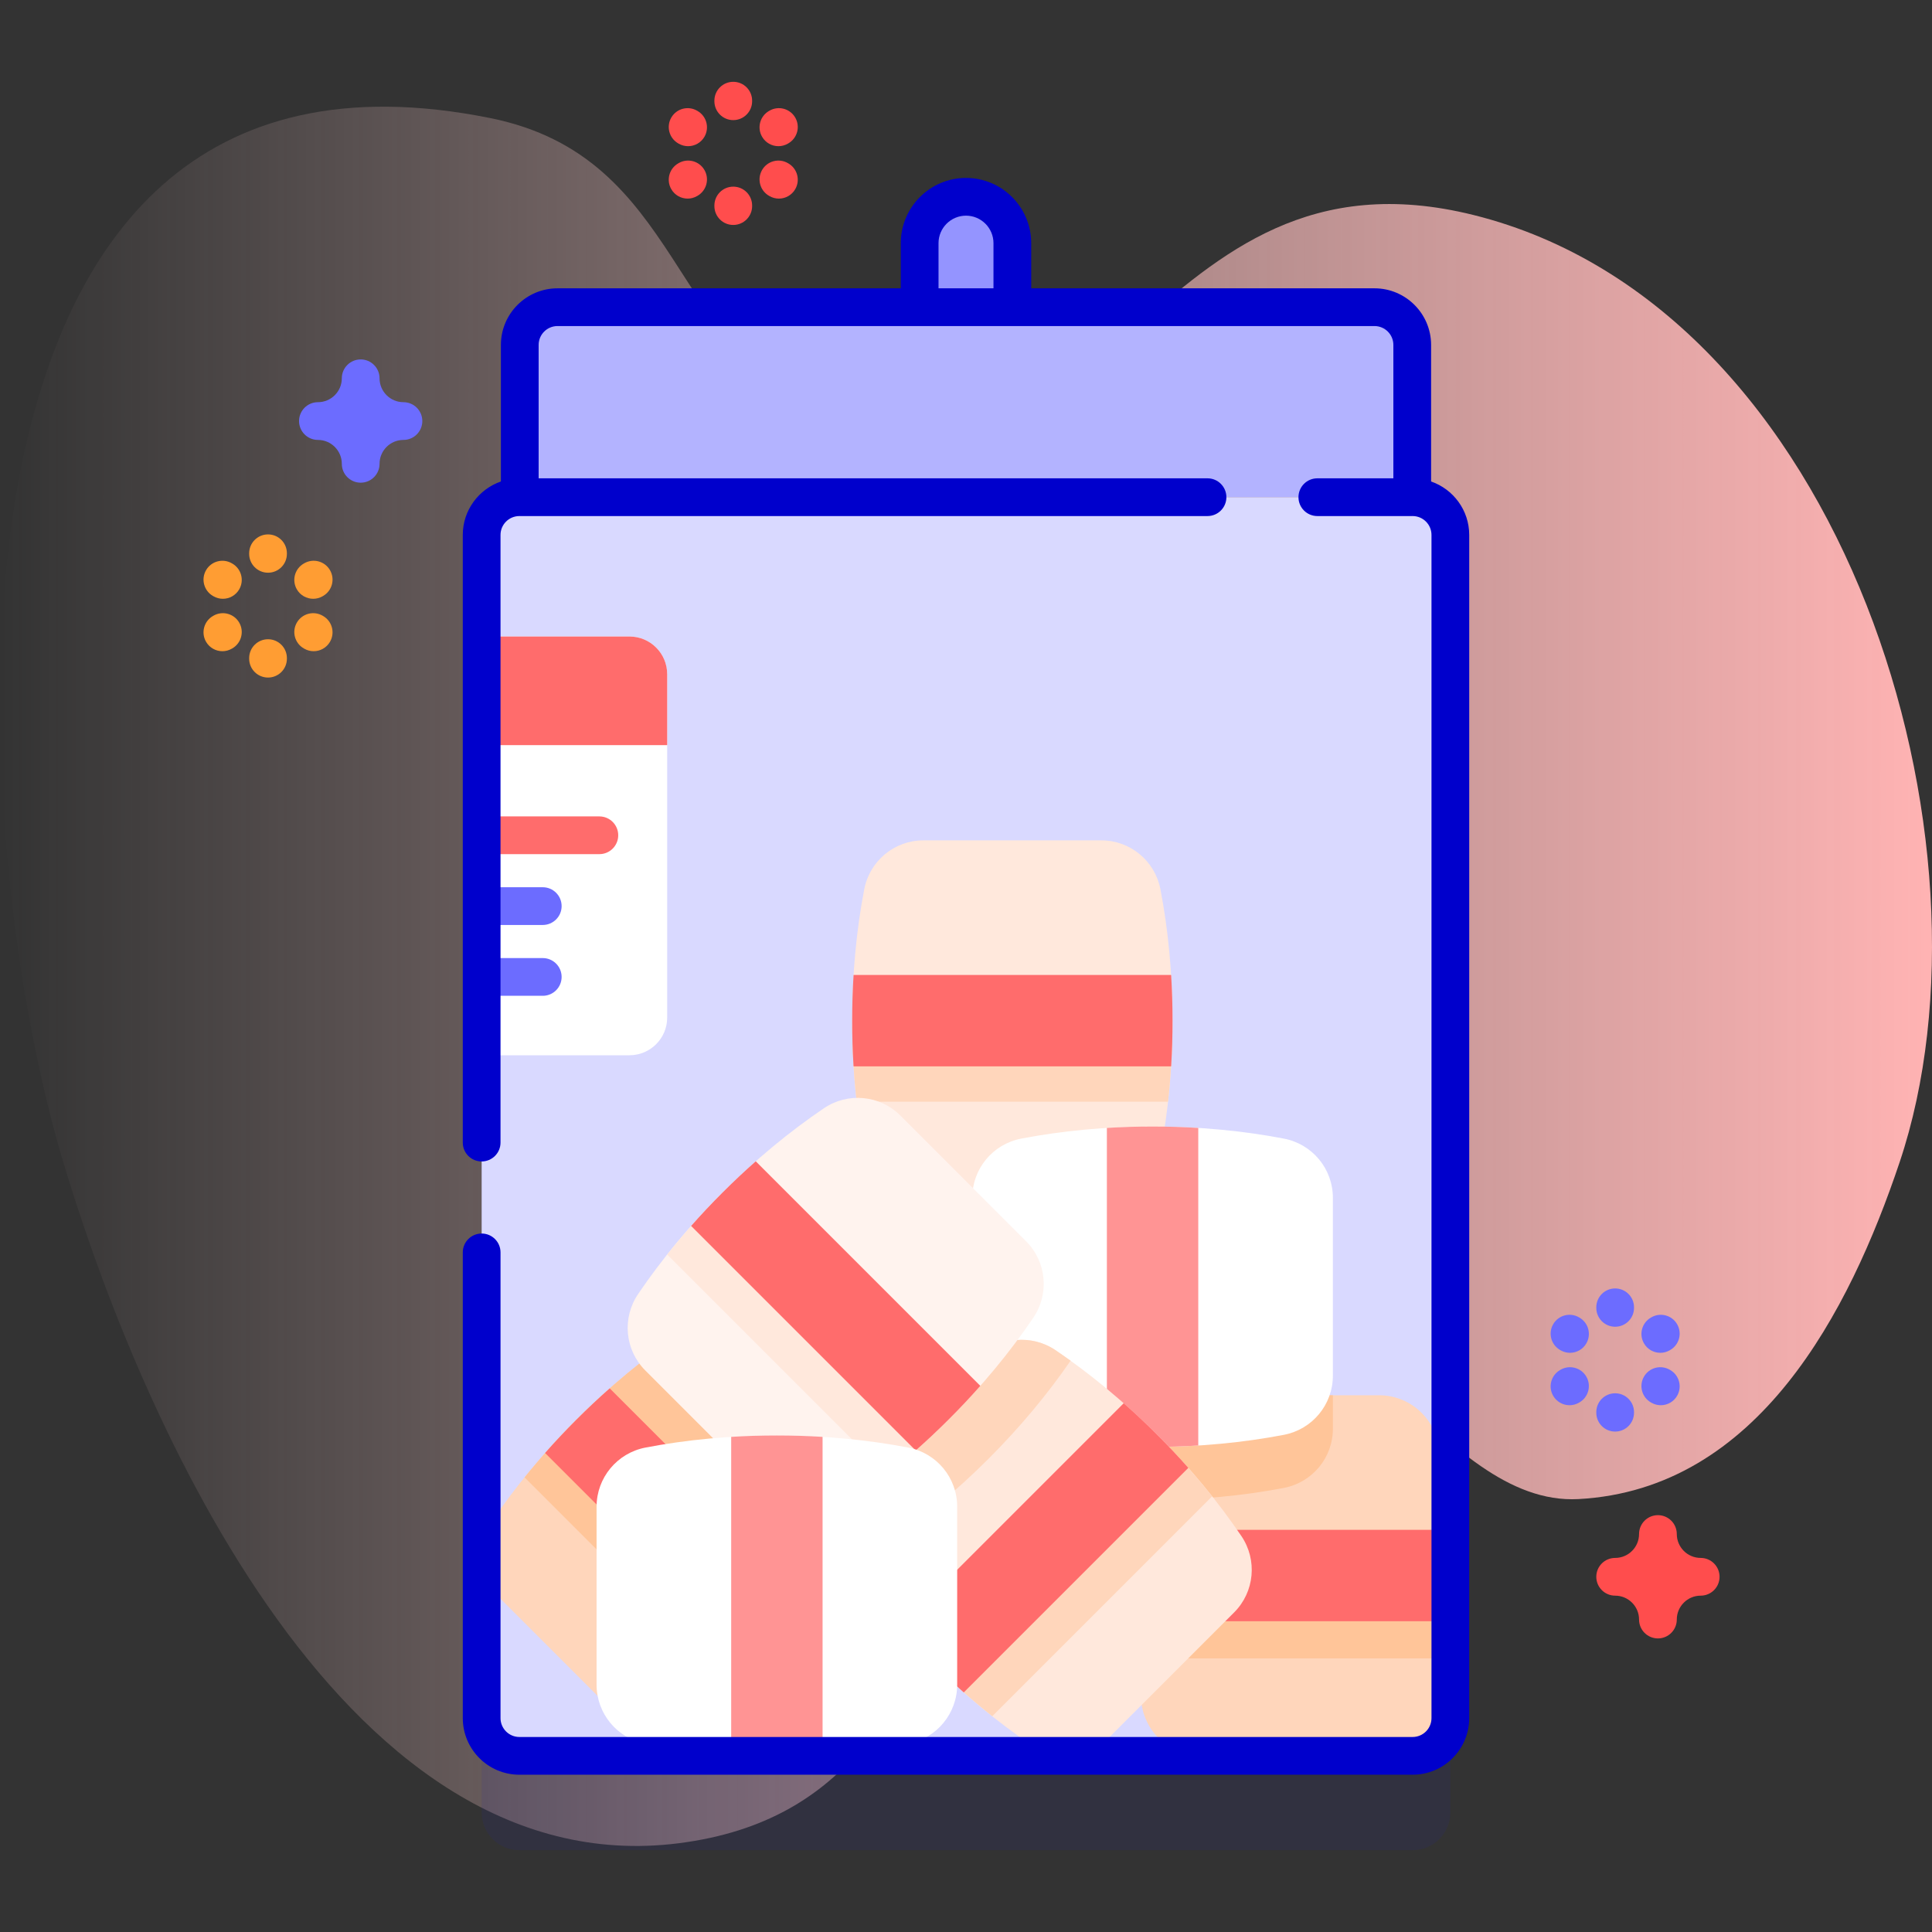 <svg id="Capa_1" enable-background="new 0 0 512 512" height="512" viewBox="0 0 512 512" width="512" xmlns="http://www.w3.org/2000/svg" xmlns:xlink="http://www.w3.org/1999/xlink"><rect x="0" y="0" width="512" height="512" fill="#333333" stroke="none"/><linearGradient id="SVGID_1_" gradientUnits="userSpaceOnUse" x1="0" x2="512" y1="258.737" y2="258.737"><stop offset="0" stop-color="#ffd9d9" stop-opacity="0"/><stop offset=".998" stop-color="#ffb3b3"/></linearGradient><g><g><path d="m16.074 305.617c18.727 64.003 72.707 194.564 163.922 182.845 91.486-11.755 55.759-129.725 139.508-145.894 36.867-7.118 61.857 56.689 98.806 54.704 47.588-2.557 71.81-49.663 85.108-89.264 28.197-83.968-14.029-226.353-112.858-251.012-86.244-21.519-96.332 83.855-171.322 53.248-42.149-17.203-37.938-68.576-89.272-78.942-155.299-31.359-138.811 189.151-113.892 274.315z" fill="url(#SVGID_1_)"/></g><g><path d="m374.357 490.32h-236.714c-5.523 0-10-4.477-10-10v-313.56c0-5.523 4.477-10 10-10h236.714c5.523 0 10 4.477 10 10v313.56c0 5.523-4.477 10-10 10z" fill="#2626bc" opacity=".1"/><g><path d="m268.282 92.934h-24.564v-28.499c0-6.783 5.499-12.282 12.282-12.282 6.783 0 12.282 5.499 12.282 12.282z" fill="#9494ff"/><path d="m374.357 465.32h-236.714c-5.523 0-10-4.477-10-10v-313.56c0-5.523 4.477-10 10-10h236.714c5.523 0 10 4.477 10 10v313.56c0 5.523-4.477 10-10 10z" fill="#d9d9ff"/><path d="m166.812 279.655h-39.169v-110.971h39.169c5.523 0 10 4.477 10 10v90.971c0 5.523-4.477 10-10 10z" fill="#fff"/><g><g><path d="m127.643 226.357h31.193c2.762 0 5-2.239 5-5s-2.238-5-5-5h-31.193z" fill="#ff6c6c"/></g><g><path d="m127.643 245.127h16.193c2.762 0 5-2.239 5-5s-2.238-5-5-5h-16.193z" fill="#6c6cff"/></g><g><path d="m127.643 263.898h16.193c2.762 0 5-2.239 5-5s-2.238-5-5-5h-16.193z" fill="#6c6cff"/></g></g><path d="m176.812 197.471v-18.787c0-5.523-4.477-10-10-10h-39.169v28.787z" fill="#ff6c6c"/><g><path d="m291.867 318.269h-47.172c-7.656 0-14.213-5.444-15.66-12.962-2.065-10.729-3.205-22.488-3.205-34.82s1.141-24.091 3.205-34.82c1.447-7.518 8.004-12.962 15.66-12.962h47.172c7.656 0 14.213 5.444 15.66 12.962 2.065 10.729 3.205 22.488 3.205 34.82s-1.141 24.091-3.205 34.82c-1.447 7.518-8.004 12.962-15.66 12.962z" fill="#ffe8dc"/><path d="m225.846 271.685c.043 6.973.443 13.76 1.176 20.272h82.518c.732-6.512 1.133-13.299 1.176-20.272z" fill="#ffd6bb"/><path d="m310.364 282.597h-84.16c-.25-3.97-.37-8.01-.37-12.12 0-4.1.12-8.14.37-12.1h84.16c.25 3.96.37 8 .37 12.1 0 4.11-.12 8.151-.37 12.12z" fill="#ff6c6c"/></g><g><path d="m365.49 465.32h-47.172c-7.656 0-14.213-5.444-15.66-12.962-2.065-10.729-3.205-22.488-3.205-34.82s1.141-24.091 3.205-34.82c1.447-7.518 8.004-12.962 15.66-12.962h47.172c7.656 0 14.213 5.444 15.66 12.962 2.065 10.729 3.205 22.488 3.205 34.82s-1.141 24.091-3.205 34.82c-1.447 7.518-8.004 12.962-15.66 12.962z" fill="#ffd6bb"/><path d="m353.23 369.76v8.89c0 7.65-5.45 14.21-12.97 15.66-10.72 2.06-22.48 3.2-34.82 3.2-1.66 0-3.32-.02-4.96-.06.54-5.09 1.26-10.01 2.18-14.73 1.44-7.52 8-12.96 15.66-12.96z" fill="#ffc599"/><path d="m299.605 424.853c.186 5.001.545 9.899 1.091 14.641h82.416c.546-4.742.905-9.64 1.091-14.641z" fill="#ffc599"/><path d="m383.987 429.648h-84.16c-.25-3.97-.37-8.01-.37-12.12 0-4.1.12-8.14.37-12.1h84.16c.25 3.96.37 8 .37 12.1 0 4.11-.12 8.15-.37 12.12z" fill="#ff6c6c"/></g><g><path d="m353.226 317.407v47.172c0 7.656-5.444 14.213-12.962 15.66-10.729 2.065-22.488 3.205-34.82 3.205s-24.091-1.141-34.82-3.205c-7.518-1.447-12.962-8.004-12.962-15.66v-47.172c0-7.656 5.444-14.213 12.962-15.66 10.729-2.065 22.488-3.205 34.82-3.205s24.091 1.141 34.82 3.205c7.518 1.447 12.962 8.005 12.962 15.66z" fill="#fff"/><path d="m317.555 298.91v84.16c-3.97.25-8.01.37-12.12.37-4.1 0-8.14-.12-12.1-.37v-84.16c3.96-.25 8-.37 12.1-.37 4.11 0 8.15.12 12.12.37z" fill="#ff9494"/></g><g><path d="m327.065 427.3-33.356 33.356c-5.413 5.413-13.9 6.201-20.239 1.908-9.046-6.126-18.168-13.635-26.888-22.355s-16.229-17.842-22.355-26.888c-4.293-6.339-3.506-14.825 1.908-20.239l33.356-33.356c5.413-5.413 13.9-6.201 20.239-1.908 9.046 6.126 18.168 13.635 26.888 22.355s16.229 17.842 22.355 26.888c4.292 6.34 3.505 14.826-1.908 20.239z" fill="#ffe8dc"/><path d="m308.344 381.952-59.984 59.984c4.786 4.662 9.676 8.965 14.604 12.874 19.418-19.418 38.835-38.836 58.253-58.253-3.908-4.928-8.211-9.819-12.873-14.605z" fill="#ffd6bb"/><path d="m283.71 360.6c-6 8.74-13.3 17.55-21.73 25.98-8.72 8.72-17.84 16.23-26.89 22.36-3.61 2.44-7.92 3.24-11.96 2.47-3-6.05-1.88-13.44 3.01-18.33l33.35-33.35c5.41-5.42 13.9-6.2 20.24-1.91 1.33.9 2.65 1.82 3.98 2.78z" fill="#ffd6bb"/><path d="m314.92 388.997-59.51 59.51c-2.984-2.63-5.926-5.402-8.832-8.309-2.899-2.899-5.671-5.841-8.294-8.818l59.51-59.51c2.977 2.623 5.919 5.395 8.818 8.294 2.906 2.907 5.678 5.849 8.308 8.833z" fill="#ff6c6c"/></g><g><path d="m165.662 456.713-33.356-33.356c-5.413-5.413-6.201-13.9-1.908-20.239 6.126-9.046 13.635-18.168 22.355-26.888s17.842-16.229 26.888-22.355c6.339-4.293 14.825-3.506 20.239 1.908l33.356 33.356c5.413 5.413 6.201 13.9 1.908 20.239-6.126 9.046-13.635 18.168-22.355 26.888s-17.842 16.229-26.888 22.355c-6.339 4.293-14.825 3.505-20.239-1.908z" fill="#ffd6bb"/><path d="m233.236 389.139-33.356-33.356c-5.413-5.414-13.9-6.201-20.239-1.908-9.046 6.126-18.168 13.635-26.888 22.355-4.997 4.997-9.569 10.128-13.737 15.299l58.474 58.474c5.171-4.168 10.302-8.741 15.299-13.737 8.72-8.72 16.229-17.842 22.355-26.888 4.293-6.339 3.506-14.825-1.908-20.239z" fill="#ffc599"/><path d="m203.966 444.569-59.51-59.51c2.63-2.984 5.402-5.926 8.309-8.832 2.899-2.899 5.841-5.671 8.818-8.294l59.51 59.51c-2.623 2.977-5.395 5.919-8.294 8.818-2.908 2.905-5.849 5.677-8.833 8.308z" fill="#ff6c6c"/></g><g><path d="m204.362 396.54-33.356-33.356c-5.413-5.413-6.201-13.9-1.908-20.239 6.126-9.046 13.635-18.168 22.355-26.888s17.842-16.229 26.888-22.355c6.339-4.293 14.825-3.506 20.239 1.908l33.356 33.356c5.413 5.413 6.201 13.9 1.908 20.239-6.126 9.046-13.635 18.168-22.355 26.888s-17.842 16.228-26.888 22.355c-6.339 4.293-14.825 3.505-20.239-1.908z" fill="#fff3ee"/><path d="m235.079 390.735c5.272-4.187 10.508-8.815 15.612-13.862-.399-.323-.783-.665-1.148-1.03-19.643-19.643-39.285-39.285-58.928-58.928-5.024 5.085-9.632 10.301-13.803 15.552 19.422 19.423 38.845 38.846 58.267 58.268z" fill="#ffe8dc"/><path d="m242.666 384.396-59.51-59.51c2.63-2.984 5.402-5.926 8.309-8.832 2.899-2.899 5.841-5.671 8.818-8.294l59.51 59.51c-2.623 2.977-5.395 5.919-8.294 8.818-2.908 2.906-5.849 5.677-8.833 8.308z" fill="#ff6c6c"/></g><g><path d="m253.662 399.282v47.172c0 7.656-5.444 14.213-12.962 15.66-10.729 2.065-22.488 3.205-34.82 3.205s-24.091-1.141-34.82-3.205c-7.518-1.447-12.962-8.004-12.962-15.66v-47.172c0-7.656 5.444-14.213 12.962-15.66 10.729-2.065 22.488-3.205 34.82-3.205s24.091 1.141 34.82 3.205c7.518 1.447 12.962 8.005 12.962 15.66z" fill="#fff"/><path d="m217.99 380.785v84.16c-3.97.25-8.01.37-12.12.37-4.1 0-8.14-.12-12.1-.37v-84.16c3.96-.25 8-.37 12.1-.37 4.11 0 8.15.12 12.12.37z" fill="#ff9494"/></g><path d="m374.256 131.76v-40.353c0-5.523-4.477-10-10-10h-216.512c-5.523 0-10 4.477-10 10v40.353z" fill="#b3b3ff"/><path d="m379.256 127.598v-36.191c0-8.271-6.729-15-15-15h-90.974v-11.972c0-9.529-7.753-17.282-17.282-17.282s-17.282 7.752-17.282 17.282v11.972h-90.974c-8.271 0-15 6.729-15 15v36.191c-5.87 2.037-10.102 7.608-10.102 14.162v161.037c0 2.761 2.238 5 5 5s5-2.239 5-5v-161.037c0-2.757 2.243-5 5-5 .017 0 .033-.005.051-.005.017 0 .033.005.051.005h182.262c2.762 0 5-2.239 5-5s-2.238-5-5-5h-177.262v-35.353c0-2.757 2.243-5 5-5h216.512c2.757 0 5 2.243 5 5v35.353h-20.149c-2.762 0-5 2.239-5 5s2.238 5 5 5h25.149c.017 0 .033-.005.051-.005.017 0 .033.005.051.005 2.757 0 5 2.243 5 5v313.56c0 2.757-2.243 5-5 5h-236.715c-2.757 0-5-2.243-5-5v-123.422c0-2.761-2.238-5-5-5s-5 2.239-5 5v123.422c0 8.271 6.729 15 15 15h236.715c8.271 0 15-6.729 15-15v-313.56c-.001-6.554-4.232-12.125-10.102-14.162zm-130.538-63.163c0-4.015 3.267-7.282 7.282-7.282s7.282 3.267 7.282 7.282v11.972h-14.564z" fill="#00c"/></g><g fill="#6c6cff"><g><path d="m428.033 351.6c-2.762 0-5-2.239-5-5v-.15c0-2.761 2.238-5 5-5s5 2.239 5 5v.15c0 2.761-2.238 5-5 5z"/><path d="m428.033 379.384c-2.762 0-5-2.239-5-5v-.15c0-2.761 2.238-5 5-5s5 2.239 5 5v.15c0 2.761-2.238 5-5 5z"/></g><g><path d="m416.063 358.509c-.846 0-1.702-.215-2.488-.667l-.13-.075c-2.394-1.376-3.218-4.433-1.841-6.827 1.377-2.393 4.431-3.218 6.827-1.841l.13.075c2.394 1.376 3.218 4.433 1.841 6.827-.925 1.608-2.608 2.508-4.339 2.508z"/><path d="m440.125 372.401c-.84 0-1.691-.212-2.474-.659l-.131-.075c-2.398-1.369-3.232-4.423-1.863-6.821 1.368-2.397 4.421-3.232 6.82-1.863l.131.075c2.398 1.369 3.232 4.423 1.863 6.821-.921 1.616-2.61 2.522-4.346 2.522z"/></g><g><path d="m415.942 372.401c-1.731 0-3.414-.9-4.339-2.508-1.377-2.394-.553-5.451 1.841-6.827l.13-.075c2.396-1.377 5.451-.552 6.827 1.841 1.377 2.394.553 5.451-1.841 6.827l-.13.075c-.785.452-1.642.667-2.488.667z"/><path d="m440.004 358.509c-1.736 0-3.425-.906-4.347-2.522-1.369-2.398-.535-5.452 1.863-6.821l.131-.075c2.397-1.368 5.453-.534 6.82 1.863 1.369 2.398.535 5.452-1.863 6.821l-.131.075c-.781.447-1.633.659-2.473.659z"/></g></g><g fill="#ff9d33"><g><path d="m71.031 151.774c-2.762 0-5-2.239-5-5v-.15c0-2.761 2.238-5 5-5s5 2.239 5 5v.15c0 2.762-2.238 5-5 5z"/><path d="m71.031 179.558c-2.762 0-5-2.239-5-5v-.15c0-2.761 2.238-5 5-5s5 2.239 5 5v.15c0 2.761-2.238 5-5 5z"/></g><g><path d="m59.061 158.684c-.851 0-1.712-.217-2.5-.674l-.13-.075c-2.39-1.384-3.206-4.442-1.822-6.833 1.383-2.389 4.445-3.205 6.832-1.822l.13.075c2.39 1.384 3.206 4.442 1.822 6.833-.927 1.6-2.607 2.496-4.332 2.496z"/><path d="m83.122 172.576c-.851 0-1.712-.217-2.5-.674l-.13-.075c-2.39-1.384-3.206-4.442-1.822-6.833 1.383-2.39 4.444-3.205 6.832-1.822l.13.075c2.39 1.384 3.206 4.442 1.822 6.833-.927 1.601-2.606 2.496-4.332 2.496z"/></g><g><path d="m58.94 172.576c-1.727 0-3.405-.895-4.332-2.496-1.384-2.39-.567-5.449 1.822-6.833l.13-.075c2.39-1.384 5.449-.567 6.832 1.822 1.384 2.39.567 5.449-1.822 6.833l-.13.075c-.788.456-1.65.674-2.5.674z"/><path d="m83.002 158.684c-1.727 0-3.405-.895-4.332-2.496-1.384-2.39-.567-5.449 1.822-6.833l.13-.075c2.391-1.384 5.449-.567 6.832 1.822 1.384 2.39.567 5.449-1.822 6.833l-.13.075c-.788.456-1.65.674-2.5.674z"/></g></g><g fill="#ff4d4d"><g><path d="m194.322 31.83c-2.762 0-5-2.239-5-5v-.15c0-2.761 2.238-5 5-5s5 2.239 5 5v.15c0 2.761-2.238 5-5 5z"/><path d="m194.322 59.614c-2.762 0-5-2.239-5-5v-.15c0-2.761 2.238-5 5-5s5 2.239 5 5v.15c0 2.761-2.238 5-5 5z"/></g><g><path d="m182.352 38.74c-.851 0-1.712-.217-2.5-.674l-.13-.075c-2.39-1.384-3.206-4.442-1.822-6.833 1.384-2.39 4.445-3.204 6.832-1.822l.13.075c2.39 1.384 3.206 4.442 1.822 6.833-.927 1.601-2.607 2.496-4.332 2.496z"/><path d="m206.413 52.632c-.851 0-1.712-.217-2.5-.674l-.13-.075c-2.39-1.384-3.206-4.442-1.822-6.833 1.384-2.389 4.444-3.204 6.832-1.822l.13.075c2.39 1.384 3.206 4.442 1.822 6.833-.927 1.601-2.606 2.496-4.332 2.496z"/></g><g><path d="m182.231 52.632c-1.727 0-3.405-.895-4.332-2.496-1.384-2.39-.567-5.449 1.822-6.833l.13-.075c2.39-1.385 5.449-.567 6.832 1.822 1.384 2.39.567 5.449-1.822 6.833l-.13.075c-.788.456-1.65.674-2.5.674z"/><path d="m206.293 38.74c-1.727 0-3.405-.895-4.332-2.496-1.384-2.39-.567-5.449 1.822-6.833l.13-.075c2.39-1.385 5.449-.567 6.832 1.822 1.384 2.39.567 5.449-1.822 6.833l-.13.075c-.788.456-1.65.674-2.5.674z"/></g></g><path d="m439.367 434.198c-2.762 0-5-2.239-5-5 0-3.492-2.842-6.333-6.334-6.333-2.762 0-5-2.239-5-5s2.238-5 5-5c3.492 0 6.334-2.841 6.334-6.333 0-2.761 2.238-5 5-5s5 2.239 5 5c0 3.492 2.841 6.333 6.333 6.333 2.762 0 5 2.239 5 5s-2.238 5-5 5c-3.492 0-6.333 2.841-6.333 6.333 0 2.761-2.238 5-5 5z" fill="#ff4d4d"/><path d="m95.586 127.917c-2.762 0-5-2.239-5-5 0-3.492-2.841-6.333-6.333-6.333-2.762 0-5-2.239-5-5s2.238-5 5-5c3.492 0 6.333-2.841 6.333-6.333 0-2.761 2.238-5 5-5s5 2.239 5 5c0 3.492 2.841 6.333 6.333 6.333 2.762 0 5 2.239 5 5s-2.238 5-5 5c-3.492 0-6.333 2.841-6.333 6.333 0 2.761-2.238 5-5 5z" fill="#6c6cff"/></g></g></svg>
